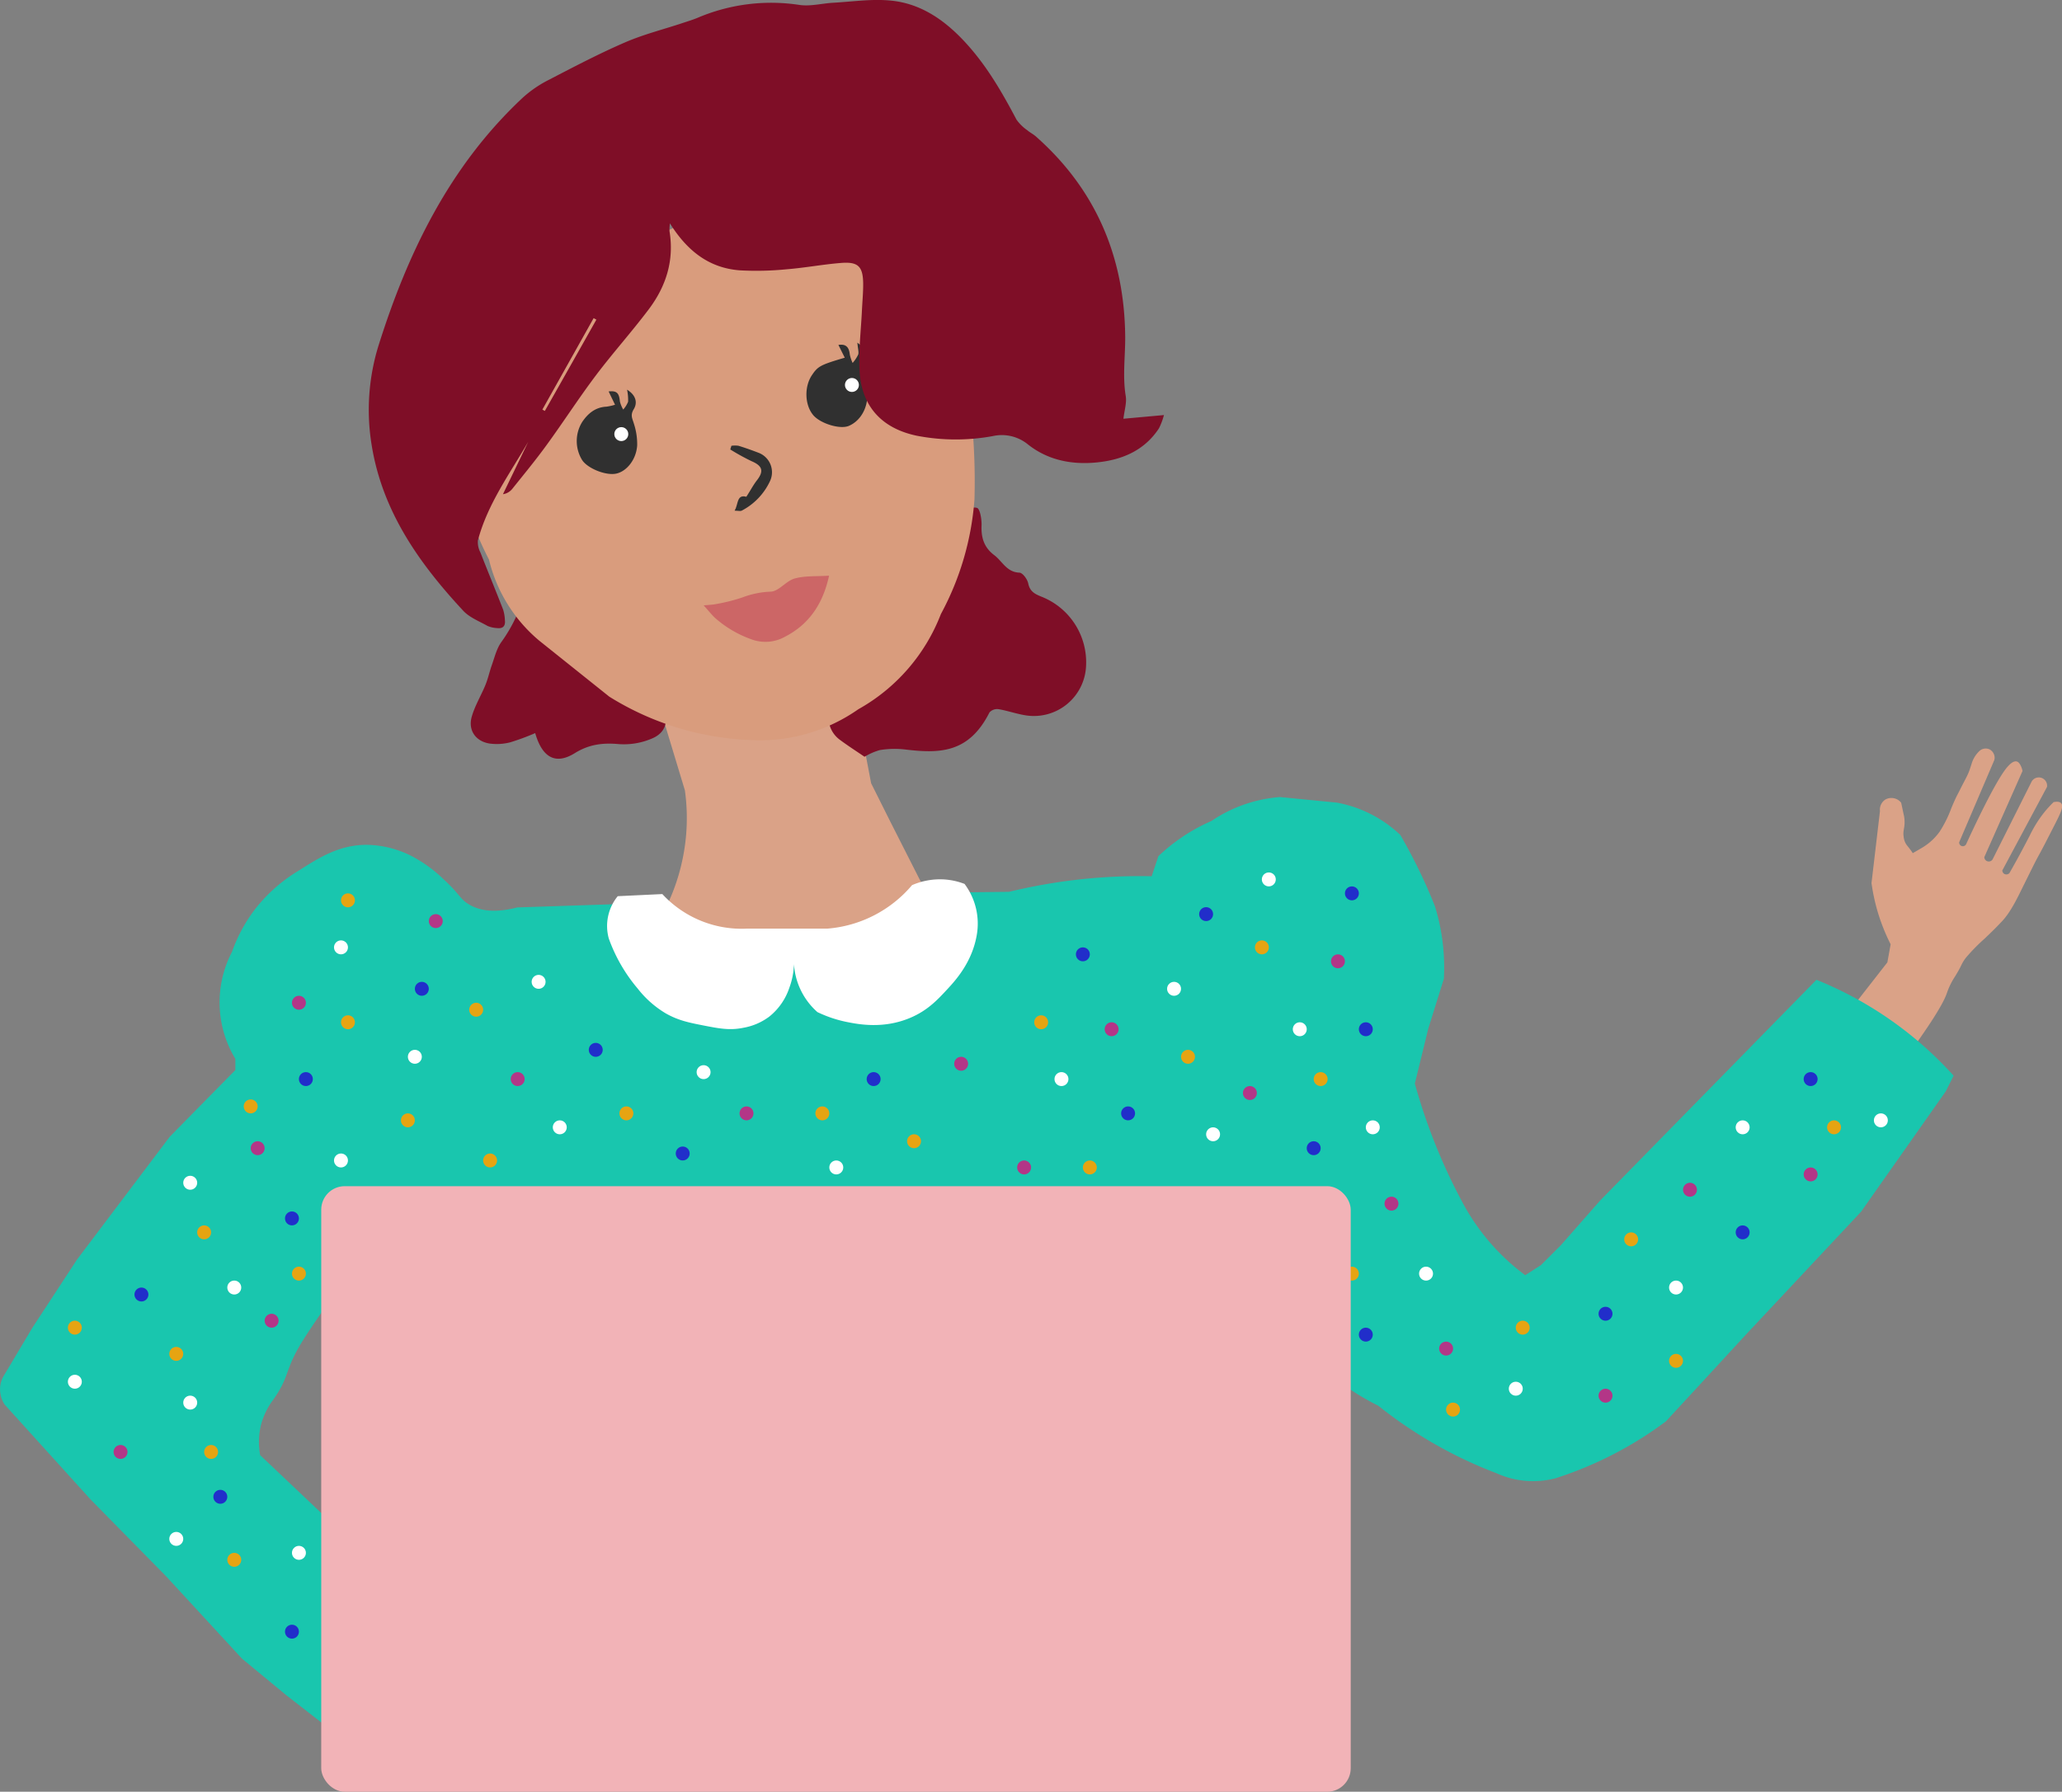 <svg xmlns="http://www.w3.org/2000/svg" viewBox="0 0 526.17 457.28">
	<rect x="0" y="0" width="526.17" height="457.28" fill="#808080" stroke="none"/>
	<defs>
		<style>
			.cls-1{fill:#daa287;}.cls-2{fill:#7f0e27;}.cls-3{fill:#d99c7d;}.cls-4{fill:#19c6ae;}.cls-5{fill:#fff;}.cls-6{fill:#212eca;}.cls-7{fill:#b33687;}.cls-8{fill:#e6a412;}.cls-9{fill:#f2b3b7;}.cls-10{fill:#303030;}.cls-11{fill:#c66;}
		</style>
	</defs>
	<title>
		Drawing of me, holding my laptop and waving.
	</title>
	<g id="Neck_Image" data-name="Neck Image">
		<path class="cls-1" d="M370.62,293.71l3.84,12.66,3.3,10.9a51.31,51.31,0,0,1,.3,11.47,52.11,52.11,0,0,1-3.87,15.65,82.93,82.93,0,0,1-8.56,15h79.59l-6.78-17.85-8.16-16.09-5-10q-.63-3.33-1.27-6.66-1.5-7.9-3-15.82c-.24-1.55-.48-3.1-.71-4.64Z" transform="translate(-202.99 -115.55)" />
	</g>
	<g id="Hair_bottom_Image" data-name="Hair (bottom) Image">
		<path class="cls-2" d="M423.6,308.69c-2.08-1.42-4.19-2.77-6.2-4.26a7.08,7.08,0,0,1-2.72-7.75,15.52,15.52,0,0,1,2.22-5.22,4.68,4.68,0,0,1,3.28-1.77c2.25,0,3.28-.79,3.71-3a84.91,84.91,0,0,1,2.22-8.89c1.22-4,3.94-6.64,8.09-7.17,2.44-.31,3.32-1.84,4.4-3.52s1.7-3,.48-5.09c-1.81-3.15.69-7.43,5-8.77,2-.63,3.45-1.37,3.59-3.65a2.47,2.47,0,0,1,.39-1c1-1.7,1.89-4,4.23-3.43.75.19,1.23,2.9,1.17,4.42-.14,3.15.61,5.66,3.22,7.63,2.07,1.55,3.16,4.34,6.41,4.48.84,0,2.07,1.68,2.28,2.76.42,2.05,1.69,2.69,3.37,3.37a18,18,0,0,1,11.38,17.83,13.33,13.33,0,0,1-15.45,12.45c-2.33-.37-4.58-1.18-6.9-1.57a2.66,2.66,0,0,0-2.29.83c-5.23,10.37-12.61,10.54-21.53,9.46a23.56,23.56,0,0,0-6.44.15A15.8,15.8,0,0,0,423.6,308.69Z" transform="translate(-202.99 -115.55)" />
		<path class="cls-2" d="M339.56,302.65a60.92,60.92,0,0,1-6.33,2.34,13.72,13.72,0,0,1-5.1.35c-3.63-.45-5.75-3.3-4.78-6.81.79-2.84,2.4-5.44,3.52-8.19.63-1.55,1-3.22,1.53-4.79.73-2,1.23-4.24,2.42-6a38.36,38.36,0,0,0,6.45-14.27c.34-1.65,1.13-3.57,3.06-3.12a5.06,5.06,0,0,1,3.14,3.1,33.32,33.32,0,0,1,.86,8.46,5.22,5.22,0,0,0,3.92,5.18,5.17,5.17,0,0,1,3.13,2.84c.74,2.51,2.27,2.8,4.45,3a47.42,47.42,0,0,1,9.25,1.79c2.58.82,3.55,3.12,3.64,5.84a3.15,3.15,0,0,0,1.11,2.27c4,2.5,4.18,7.21-.11,9.23a18.12,18.12,0,0,1-8.92,1.58c-4.07-.36-7.52.09-11.08,2.28C344.78,310.84,341.35,308.91,339.56,302.65Z" transform="translate(-202.99 -115.55)" />
	</g>
	<g id="Face_Image" data-name="Face Image">
		<path class="cls-3" d="M317.8,216.26a170.65,170.65,0,0,1,113.14-57.47A162.86,162.86,0,0,1,451.65,243a72.66,72.66,0,0,1-8.57,29.27A47.31,47.31,0,0,1,422,296.57a43.73,43.73,0,0,1-27.48,7.85,73.3,73.3,0,0,1-36.05-11.07l-17.85-14.27a38.77,38.77,0,0,1-12.85-20.7,90.59,90.59,0,0,1-10-42.12Z" transform="translate(-202.99 -115.55)" />
	</g>
	<g id="Hand">
		<path class="cls-1" d="M689.23,330.72c.36.68.78,1,1.62,2.22.09.15.17.27.23.35l2.45-1.43a14.8,14.8,0,0,0,4.37-4,29.94,29.94,0,0,0,3-6s.87-2.15,1.61-3.55l.39-.75c.27-.53.39-.8,1.23-2.41.68-1.31.88-1.68,1.17-2.38.14-.33.24-.6.32-.85.33-.95.53-1.63.59-1.81a7.31,7.31,0,0,1,2-3,2.35,2.35,0,0,1,2.52-.28,2.47,2.47,0,0,1,1.23,1.88,2,2,0,0,1-.15,1l-8.89,20.8a.94.94,0,0,0,1.81.42c1.55-3.39,7.67-16.58,10.6-19.76.43-.47,1.38-1.5,2.28-1.28s1.41,2,1.48,2.42l-9.76,22a1.15,1.15,0,0,0,2.11.59l10-19.94a2.12,2.12,0,0,1,3.9,1.41l-11.42,21.35a1.12,1.12,0,0,0,.54.88,1.09,1.09,0,0,0,1.27-.2c2.39-4.17,4-7.3,5.17-9.54a31.21,31.21,0,0,1,3.83-6.11,28.72,28.72,0,0,1,2.29-2.49c.68-.13,1.52-.18,1.93.29.71.79-.22,2.65-1.6,5.37-2.13,4.18-3.2,6.27-4.16,8s-1.91,3.73-4,7.93c-1.37,2.8-3.14,6.49-5.31,8.8-.1.1-.82.86-1.78,1.84-1.2,1.21-2.07,2-2.58,2.52a46.89,46.89,0,0,0-4.91,5c-1.31,1.76-.9,1.82-2.85,4.91a18.58,18.58,0,0,0-1.81,3.62c-.09.25-.15.43-.19.53-.81,2.37-3.7,7.38-11.81,18.32l-14.24-12.28,10.89-13.95.83-4.61a51.05,51.05,0,0,1-3.07-7.53,49.86,49.86,0,0,1-1.81-8.1l2.16-18.37a3.06,3.06,0,0,1,1.47-3,3.22,3.22,0,0,1,3,.06,3.17,3.17,0,0,1,.94.81l.6,2.82a8.29,8.29,0,0,1,.27,2.22c0,1.55-.46,2.17-.24,3.6A4.46,4.46,0,0,0,689.23,330.72Z" transform="translate(-202.99 -115.55)" />
	</g>
	<g id="Top_Image" data-name="Top Image">
		<path class="cls-4" d="M335,347.14l25.61-.85,11.38-.57a58.64,58.64,0,0,0,21.62,8.82,53.76,53.76,0,0,0,23.32.28,25.71,25.71,0,0,0,11.95-5.12,25.07,25.07,0,0,0,5.69-6.26l25.89-.28a144.06,144.06,0,0,1,15.36-2.85,141.64,141.64,0,0,1,21.05-1.13l1.71-5.12a46.75,46.75,0,0,1,13.57-9,35.57,35.57,0,0,1,4.07-2.39,36.22,36.22,0,0,1,13.37-3.7l14.51,1.42a31.87,31.87,0,0,1,16.21,8.25c1.61,2.77,3.25,5.81,4.84,9.1s2.85,6.22,4,9.11a50.83,50.83,0,0,1,1.42,5.69,53.07,53.07,0,0,1,.86,12.8l-4,12.8q-1.7,7-3.41,13.94a146.12,146.12,0,0,0,6.83,19.34c1.83,4.24,3.76,8.12,5.69,11.67A55.58,55.58,0,0,0,592.19,441l4-2.56,5.12-5.12,10-11.38,40.68-41.53c2.36-2.41,12.16-12.39,14.51-14.8a95.06,95.06,0,0,1,35,24.47l-2,4-21.62,30.73-29.58,31.57q-10.11,11-20.2,21.91a94,94,0,0,1-13.66,8.53,95.37,95.37,0,0,1-14.5,6,22.54,22.54,0,0,1-15.08-1.28,112.29,112.29,0,0,1-30.16-17.22,66.1,66.1,0,0,1-20.76-16.21,164.27,164.27,0,0,1-20.2-37.27,3.75,3.75,0,0,0-3.13.29,3.71,3.71,0,0,0-1.71,2.56c1,19,1.62,35.42,2,48.64.64,22.52.68,37.77.68,41.26,0,7.83-.05,14.44-.11,19.34l-198,8.25c-1.59-17.57-2.46-33.51-2.9-47.51-.53-16.72-.47-31.19-.23-42.67.24-11.26.69-21.07,1.14-29a5.83,5.83,0,0,0-3.7-.74c-3.39.59-4.77,4.84-7.49,9.54-2.51,4.35-2.62,2.94-9.57,12-2.45,3.17-5.85,7.77-9.68,13.65-5.76,8.85-3.73,9.77-8.25,16.22a18.84,18.84,0,0,0-3.13,6.26,18.41,18.41,0,0,0-.28,8L308,523.52l3.41,7.4-17.35,31.29-17.92-13.94-11.38-9.39-19.35-21L226.07,498.2,204.16,474a7.14,7.14,0,0,1-1.13-4.55,6.89,6.89,0,0,1,1.13-3.13l7.12-11.95L222.65,437l23.62-31.29q5.07-5.17,10.16-10.34l6.62-6.73v-2.85a27.82,27.82,0,0,1-.86-27.31,39.37,39.37,0,0,1,6.27-11.38,40.63,40.63,0,0,1,10.81-9.39c5.32-3.38,10.49-6.66,17.63-6.54a26.11,26.11,0,0,1,11.1,2.85,35.16,35.16,0,0,1,8.25,6c4,3.65,4,4.85,6.26,6.26S328.49,348.82,335,347.14Z" transform="translate(-202.99 -115.55)" />
	</g>
	<g id="Collar_Image" data-name="Collar Image">
		<path class="cls-5" d="M372,343.73a27.57,27.57,0,0,0,21.62,8.82h20.48a31.55,31.55,0,0,0,21.62-11.1A18,18,0,0,1,444,340a17.64,17.64,0,0,1,5.12,1.14,16.91,16.91,0,0,1,3.11,13.08c-1.15,6.62-5,11.1-7.38,13.66s-5,5.52-9.65,7.46c-6.81,2.87-13.16,1.62-15.95,1.07a31.72,31.72,0,0,1-7.68-2.56,17.78,17.78,0,0,1-6-13.94,19,19,0,0,1-1.14,7.68,15.82,15.82,0,0,1-5.12,7.4,15.42,15.42,0,0,1-6.55,2.85c-3.53.74-6.24.21-10.24-.57-3.68-.72-6.46-1.27-9.68-3.11a25.81,25.81,0,0,1-7.1-6.28,41.15,41.15,0,0,1-7.4-12.8,12,12,0,0,1,2.28-10.81Z" transform="translate(-202.99 -115.55)" />
	</g>
	<g id="Polka_Dot_Image" data-name="Polka Dot Image">
		<circle class="cls-5" cx="363.89" cy="325.05" r="1.78" />
		<circle class="cls-5" cx="386.79" cy="354.42" r="1.78" />
		<circle class="cls-5" cx="333.45" cy="312.74" r="1.78" />
		<circle class="cls-5" cx="444.68" cy="287.71" r="1.78" />
		<circle class="cls-5" cx="427.68" cy="328.6" r="1.78" />
		<circle class="cls-5" cx="479.95" cy="285.93" r="1.78" />
		<circle class="cls-5" cx="350.3" cy="287.71" r="1.78" />
		<circle class="cls-5" cx="309.55" cy="289.49" r="1.78" />
		<circle class="cls-5" cx="331.67" cy="262.68" r="1.78" />
		<circle class="cls-5" cx="323.77" cy="224.44" r="1.78" />
		<circle class="cls-5" cx="299.59" cy="252.36" r="1.78" />
		<circle class="cls-5" cx="270.86" cy="275.4" r="1.78" />
		<circle class="cls-5" cx="88.79" cy="425.89" r="1.78" />
		<circle class="cls-5" cx="76.28" cy="396.31" r="1.78" />
		<circle class="cls-5" cx="44.98" cy="392.75" r="1.78" />
		<circle class="cls-5" cx="213.4" cy="297.95" r="1.78" />
		<circle class="cls-5" cx="179.54" cy="273.63" r="1.78" />
		<circle class="cls-5" cx="142.84" cy="287.71" r="1.78" />
		<circle class="cls-5" cx="137.44" cy="250.58" r="1.78" />
		<circle class="cls-5" cx="105.86" cy="269.71" r="1.78" />
		<circle class="cls-5" cx="87.01" cy="296.17" r="1.78" />
		<circle class="cls-5" cx="87.01" cy="241.78" r="1.78" />
		<circle class="cls-5" cx="48.54" cy="301.86" r="1.78" />
		<circle class="cls-5" cx="59.78" cy="328.6" r="1.78" />
		<circle class="cls-5" cx="19.1" cy="352.64" r="1.78" />
		<circle class="cls-5" cx="48.54" cy="357.97" r="1.78" />
		<circle class="cls-5" cx="141.07" cy="333.51" r="1.78" />
		<circle class="cls-5" cx="150.24" cy="361.53" r="1.78" />
		<circle class="cls-5" cx="186.94" cy="337.07" r="1.78" />
		<circle class="cls-5" cx="252.87" cy="376.96" r="1.78" />
		<circle class="cls-5" cx="257.77" cy="312.74" r="1.78" />
		<circle class="cls-5" cx="283.66" cy="335.29" r="1.78" />
		<circle class="cls-5" cx="215.17" cy="367.01" r="1.78" />
		<circle class="cls-5" cx="219.37" cy="412.88" r="1.78" />
		<circle class="cls-5" cx="289.64" cy="383.79" r="1.78" />
		<circle class="cls-5" cx="133.88" cy="411.1" r="1.78" />
		<circle class="cls-5" cx="175.99" cy="310.96" r="1.78" />
		<circle class="cls-5" cx="185.16" cy="387.35" r="1.78" />
		<circle class="cls-6" cx="240.14" cy="305.42" r="1.78" />
		<circle class="cls-6" cx="174.21" cy="294.39" r="1.78" />
		<circle class="cls-6" cx="161.62" cy="330.38" r="1.78" />
		<circle class="cls-6" cx="133.88" cy="376.96" r="1.78" />
		<circle class="cls-6" cx="174.21" cy="405.91" r="1.78" />
		<circle class="cls-6" cx="219.37" cy="389.94" r="1.78" />
		<circle class="cls-6" cx="179.54" cy="363.31" r="1.78" />
		<circle class="cls-6" cx="215.17" cy="333.51" r="1.78" />
		<circle class="cls-6" cx="251.09" cy="356.2" r="1.78" />
		<circle class="cls-6" cx="261.33" cy="398.09" r="1.78" />
		<circle class="cls-6" cx="287.86" cy="284.15" r="1.78" />
		<circle class="cls-6" cx="276.32" cy="243.56" r="1.78" />
		<circle class="cls-6" cx="344.97" cy="228" r="1.78" />
		<circle class="cls-6" cx="307.77" cy="233.3" r="1.78" />
		<circle class="cls-6" cx="335.22" cy="293.04" r="1.78" />
		<circle class="cls-6" cx="348.52" cy="262.68" r="1.78" />
		<circle class="cls-6" cx="348.52" cy="340.62" r="1.78" />
		<circle class="cls-6" cx="409.69" cy="335.29" r="1.78" />
		<circle class="cls-6" cx="444.68" cy="314.52" r="1.78" />
		<circle class="cls-6" cx="462.03" cy="275.4" r="1.78" />
		<circle class="cls-6" cx="195.83" cy="309.19" r="1.78" />
		<circle class="cls-6" cx="270.86" cy="342.4" r="1.78" />
		<circle class="cls-6" cx="222.93" cy="275.4" r="1.78" />
		<circle class="cls-6" cx="74.5" cy="416.43" r="1.78" />
		<circle class="cls-6" cx="56.22" cy="382.01" r="1.78" />
		<circle class="cls-6" cx="36.09" cy="330.38" r="1.78" />
		<circle class="cls-6" cx="74.5" cy="310.96" r="1.78" />
		<circle class="cls-6" cx="78.05" cy="275.4" r="1.78" />
		<circle class="cls-6" cx="107.64" cy="252.36" r="1.78" />
		<circle class="cls-6" cx="152.02" cy="267.94" r="1.78" />
		<circle class="cls-6" cx="133.88" cy="307.19" r="1.78" />
		<circle class="cls-7" cx="261.33" cy="297.95" r="1.78" />
		<circle class="cls-7" cx="190.49" cy="284.15" r="1.78" />
		<circle class="cls-7" cx="154.92" cy="309.19" r="1.78" />
		<circle class="cls-7" cx="130.33" cy="352.64" r="1.78" />
		<circle class="cls-7" cx="156.7" cy="390.97" r="1.78" />
		<circle class="cls-7" cx="183.38" cy="323.27" r="1.78" />
		<circle class="cls-7" cx="197.61" cy="390.97" r="1.78" />
		<circle class="cls-7" cx="235.02" cy="328.6" r="1.78" />
		<circle class="cls-7" cx="235.02" cy="376.96" r="1.78" />
		<circle class="cls-7" cx="281.39" cy="402.35" r="1.78" />
		<circle class="cls-7" cx="283.66" cy="262.68" r="1.78" />
		<circle class="cls-7" cx="341.41" cy="245.34" r="1.78" />
		<circle class="cls-7" cx="318.94" cy="278.96" r="1.78" />
		<circle class="cls-7" cx="355.07" cy="307.19" r="1.78" />
		<circle class="cls-7" cx="369.01" cy="344.18" r="1.78" />
		<circle class="cls-7" cx="409.69" cy="356.2" r="1.78" />
		<circle class="cls-7" cx="431.24" cy="303.64" r="1.78" />
		<circle class="cls-7" cx="462.03" cy="299.73" r="1.78" />
		<circle class="cls-7" cx="181.6" cy="352.64" r="1.78" />
		<circle class="cls-7" cx="111.2" cy="235.08" r="1.78" />
		<circle class="cls-7" cx="76.28" cy="255.92" r="1.78" />
		<circle class="cls-7" cx="69.31" cy="337.07" r="1.78" />
		<circle class="cls-7" cx="65.75" cy="293.04" r="1.78" />
		<circle class="cls-7" cx="30.76" cy="370.56" r="1.78" />
		<circle class="cls-7" cx="92.35" cy="409.32" r="1.78" />
		<circle class="cls-7" cx="245.26" cy="271.49" r="1.78" />
		<circle class="cls-7" cx="132.1" cy="275.4" r="1.78" />
		<circle class="cls-7" cx="281.39" cy="319.71" r="1.78" />
		<circle class="cls-8" cx="283.66" cy="349.08" r="1.78" />
		<circle class="cls-8" cx="159.84" cy="284.15" r="1.78" />
		<circle class="cls-8" cx="125.06" cy="296.17" r="1.78" />
		<circle class="cls-8" cx="121.51" cy="328.6" r="1.78" />
		<circle class="cls-8" cx="209.84" cy="284.15" r="1.78" />
		<circle class="cls-8" cx="211.62" cy="316.3" r="1.78" />
		<circle class="cls-8" cx="161.62" cy="345.53" r="1.78" />
		<circle class="cls-8" cx="257.77" cy="330.38" r="1.78" />
		<circle class="cls-8" cx="206.99" cy="352.64" r="1.78" />
		<circle class="cls-8" cx="137.44" cy="396.31" r="1.78" />
		<circle class="cls-8" cx="197.61" cy="404.13" r="1.78" />
		<circle class="cls-8" cx="240.14" cy="398.09" r="1.78" />
		<circle class="cls-8" cx="276.32" cy="375.19" r="1.78" />
		<circle class="cls-8" cx="233.24" cy="291.26" r="1.78" />
		<circle class="cls-8" cx="278.1" cy="297.95" r="1.78" />
		<circle class="cls-8" cx="265.68" cy="260.9" r="1.78" />
		<circle class="cls-8" cx="322" cy="241.78" r="1.78" />
		<circle class="cls-8" cx="303.15" cy="269.71" r="1.78" />
		<circle class="cls-8" cx="337" cy="275.4" r="1.78" />
		<circle class="cls-8" cx="344.97" cy="325.05" r="1.78" />
		<circle class="cls-8" cx="370.78" cy="359.75" r="1.78" />
		<circle class="cls-8" cx="388.56" cy="338.84" r="1.78" />
		<circle class="cls-8" cx="427.68" cy="347.31" r="1.78" />
		<circle class="cls-8" cx="416.23" cy="316.3" r="1.78" />
		<circle class="cls-8" cx="468" cy="287.71" r="1.78" />
		<circle class="cls-8" cx="19.1" cy="338.84" r="1.78" />
		<circle class="cls-8" cx="146.4" cy="345.96" r="1.78" />
		<circle class="cls-8" cx="53.87" cy="370.56" r="1.78" />
		<circle class="cls-8" cx="59.78" cy="398.09" r="1.78" />
		<circle class="cls-8" cx="44.98" cy="345.53" r="1.78" />
		<circle class="cls-8" cx="52.09" cy="314.52" r="1.78" />
		<circle class="cls-8" cx="76.28" cy="325.05" r="1.78" />
		<circle class="cls-8" cx="63.97" cy="282.37" r="1.78" />
		<circle class="cls-8" cx="88.79" cy="229.78" r="1.78" />
		<circle class="cls-8" cx="88.79" cy="260.9" r="1.78" />
		<circle class="cls-8" cx="104.08" cy="285.93" r="1.78" />
		<circle class="cls-8" cx="121.51" cy="257.7" r="1.78" />
		<circle class="cls-5" cx="245.26" cy="338.84" r="1.78" />
	</g>
	<g id="Laptop">
		<rect class="cls-9" x="81.97" y="302.73" width="262.7" height="154.55" rx="6" />
	</g>
	<g id="Left_eye" data-name="Left eye">
		<path class="cls-10" d="M363,215c2.4,1.48,2.66,3.43,1.7,5s-.3,2.44.06,3.73a16.72,16.72,0,0,1,.82,5.53c-.26,3.63-2.69,6.59-5.34,7.16s-7.27-1.31-8.68-3.42a9.23,9.23,0,0,1,0-9.77c1.48-2.18,3.38-3.76,6.19-3.89a14.9,14.9,0,0,0,2.18-.49c-.61-1.27-1.13-2.34-1.63-3.4,2.07-.22,2.67.39,2.87,2.55a7.61,7.61,0,0,0,.85,2.07,6.71,6.71,0,0,0,1.25-2A12.84,12.84,0,0,0,363,215Z" transform="translate(-202.99 -115.55)" />
		<circle class="cls-5" cx="158.54" cy="110.79" r="1.78" />
	</g>
	<g id="Right_eye" data-name="Right eye">
		<path class="cls-10" d="M421.77,203c2.3,1.73,2.22,3.39,1.67,5.34a8,8,0,0,0-.09,3.17c.18,1.33.77,2.6.91,3.93.4,3.87-1.54,7.44-4.62,8.78-2.22,1-7.31-.55-9.14-2.73-2.17-2.58-2.32-7.23-.33-10.19,1.52-2.27,2.17-2.63,8.38-4.46l-1.62-3.26c1.86-.29,2.71.49,2.91,2.46a9.81,9.81,0,0,0,.72,2.14A9.37,9.37,0,0,0,422,206C422.17,205.35,421.89,204.52,421.77,203Z" transform="translate(-202.99 -115.55)" />
		<circle class="cls-5" cx="217.39" cy="98.25" r="1.78" />
	</g>
	<g id="Nose">
		<path class="cls-10" d="M390.43,245.89c1-1.64.52-4.23,3-3.55,1-1.51,1.76-3,2.77-4.29,1.76-2.3,1.32-3.62-1.41-4.79a57.07,57.07,0,0,1-5.45-3l.29-.94a6.43,6.43,0,0,1,1.81,0c1.76.54,3.49,1.16,5.2,1.82a5.31,5.31,0,0,1,2.87,7.12,16.23,16.23,0,0,1-7.24,7.61C391.89,246.05,391.36,245.89,390.43,245.89Z" transform="translate(-202.99 -115.55)" />
	</g>
	<g id="Mouth">
		<path class="cls-11" d="M414.55,262.47c-1.58,7.27-5.16,12.43-11.17,15.54a10.24,10.24,0,0,1-8.82.64,28.23,28.23,0,0,1-8.93-5.24c-.95-.83-1.72-1.86-3.08-3.35,1.65-.17,2.43-.18,3.18-.35a46.21,46.21,0,0,0,6.72-1.69,22.19,22.19,0,0,1,7.24-1.47c2.07-.11,3.9-2.76,6.09-3.36C408.48,262.45,411.45,262.68,414.55,262.47Z" transform="translate(-202.99 -115.55)" />
	</g>
	<g id="Hair_top_Image" data-name="Hair (top) Image">
		<path class="cls-2" d="M489.66,222.42l10.34-.94a17.34,17.34,0,0,1-1.28,3.4c-3.69,5.61-9.29,8-15.67,8.67s-12.57-.47-17.75-4.57a10.49,10.49,0,0,0-8.88-2.15,52.3,52.3,0,0,1-19.52-.08c-9-1.9-14.19-7.61-14.59-16.84-.23-5.06.39-10.16.63-15.24.11-2.27.33-4.54.31-6.8-.06-4.33-1.3-5.57-5.68-5.21-4.62.37-9.19,1.24-13.8,1.61a78.14,78.14,0,0,1-11.94.28c-7.84-.57-13.46-4.91-17.89-12a11.17,11.17,0,0,0-.11,2c1.24,7.47-.88,14.1-5.34,20s-9.13,11.08-13.45,16.81-8.3,11.91-12.57,17.77c-2.77,3.82-5.78,7.46-8.73,11.15a3.75,3.75,0,0,1-2.41,1.4l6.45-13.37c-4.72,8.17-10.38,15.87-12.84,25.15a5.6,5.6,0,0,0,.63,3.07c1.91,4.89,3.92,9.74,5.82,14.64a10.65,10.65,0,0,1,.44,2.67c.18,1.55-.58,2.21-2.08,2a6.8,6.8,0,0,1-2.36-.55c-2.12-1.19-4.58-2.14-6.18-3.85-11.27-12.12-20.64-25.37-23.37-42.23a55.44,55.44,0,0,1,1.79-25.63c7.49-23.75,18.18-45.73,36.72-63.07a29.93,29.93,0,0,1,6.7-4.59c6.45-3.35,12.9-6.73,19.57-9.61,4.79-2.06,9.92-3.32,14.9-5,1.2-.39,2.42-.77,3.58-1.26A47.87,47.87,0,0,1,407,116.81c2.79.41,5.74-.4,8.62-.56,4.79-.27,9.62-1,14.36-.58,7.9.66,14.08,5,19.34,10.71,5.42,5.87,9.36,12.7,13.06,19.71a11.14,11.14,0,0,0,2.74,2.69c.68.59,1.53,1,2.2,1.6,15.29,13.5,22.56,30.7,22.79,50.86.06,5.12-.71,10.24.14,15.4C490.53,218.35,489.92,220.21,489.66,222.42ZM355.17,197.13l-.7-.39-13.08,23.34.63.35Q348.61,208.79,355.17,197.13Z" transform="translate(-202.99 -115.55)" />
	</g>
</svg>
